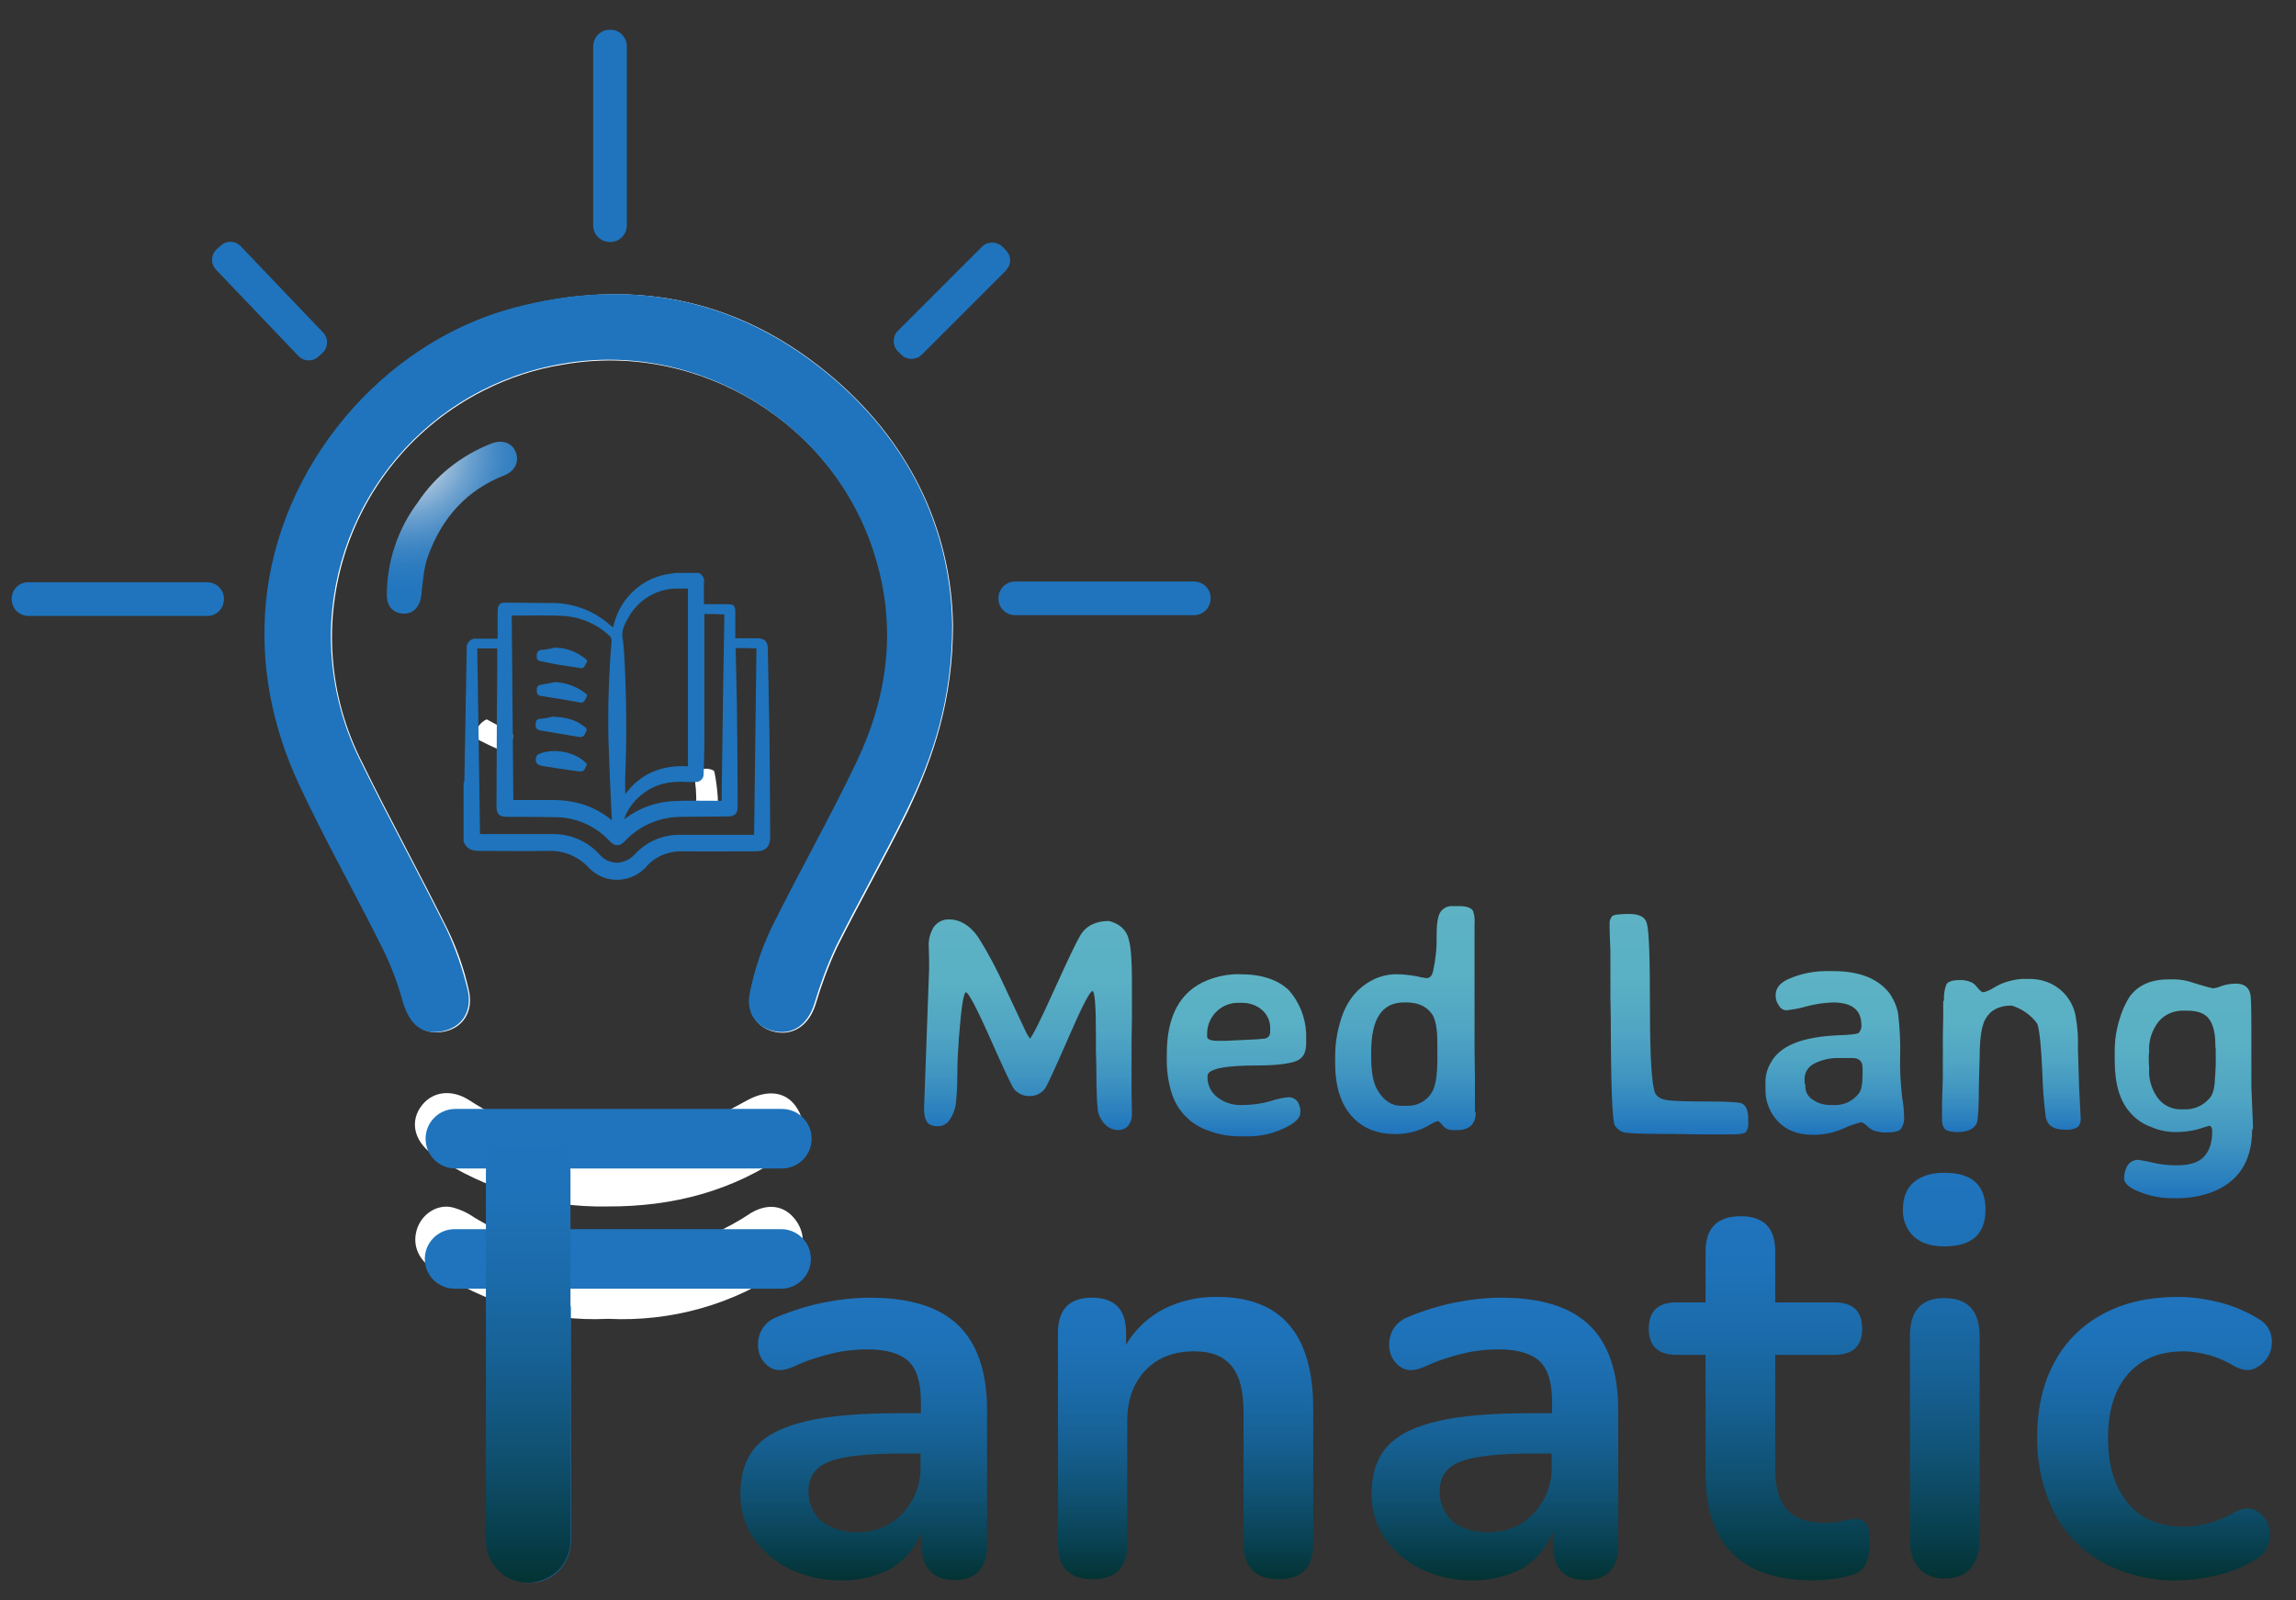 <?xml version="1.0" encoding="utf-8"?>
<!-- Generator: Adobe Illustrator 23.0.1, SVG Export Plug-In . SVG Version: 6.00 Build 0)  -->
<svg version="1.1" id="Layer_1" xmlns="http://www.w3.org/2000/svg" xmlns:xlink="http://www.w3.org/1999/xlink" x="0px" y="0px"
	 viewBox="0 0 586.4 408.7" style="enable-background:new 0 0 586.4 408.7;" xml:space="preserve">
<rect x="0" y="0" width="586.4" height="408.7" fill="#333333" stroke="none"/>
<style type="text/css">
	.st0{fill:#FFFFFF;}
	.st1{fill:#1F74BD;}
	.st2{fill:url(#SVGID_1_);}
	.st3{fill:url(#SVGID_2_);}
	.st4{fill:url(#SVGID_3_);}
	.st5{fill:url(#SVGID_4_);}
	.st6{fill:url(#SVGID_5_);}
	.st7{fill:url(#SVGID_6_);}
	.st8{fill:url(#SVGID_7_);}
	.st9{fill:url(#SVGID_8_);}
	.st10{fill:url(#SVGID_9_);}
	.st11{fill:url(#SVGID_10_);}
	.st12{fill:url(#SVGID_11_);}
	.st13{fill:url(#SVGID_12_);}
	.st14{fill:url(#SVGID_13_);}
	.st15{fill:url(#SVGID_14_);}
	.st16{fill:url(#SVGID_15_);}
</style>
<title>logo-medlang.7</title>
<path class="st0" d="M243.4,159.6c-0.4-24.4-11.2-47.5-32.6-64.8c-23.4-19-50.3-23.9-79.3-16.1c-33.8,9-60.1,40.6-63.3,75.4
	c-1.4,15.9,1.5,31.8,8.4,46.2c6.6,14.3,14.4,28,21.4,42c2.1,4.4,3.9,9,5.2,13.7c1.6,5.6,4.9,8.3,9.9,7.5s8-5.1,6.6-10.8
	c-1.2-5.3-3-10.5-5.4-15.4c-7.1-14.3-14.8-28.3-21.8-42.6c-17.7-34.7-3.9-77.2,30.9-94.9c6.5-3.3,13.4-5.6,20.5-6.7
	c34.7-6.1,69.4,15.2,79.8,48.9c5.6,18.2,3.3,35.9-4.6,52.7c-6.9,14.5-14.9,28.5-22,42.9c-2.4,5.2-4.2,10.6-5.3,16.2
	c-1.1,5.2,1.9,9,6.5,9.8s8.4-2,10-7.1c1.5-5,3.3-9.9,5.5-14.6c5.8-11.6,12.2-22.8,17.9-34.4C238.5,193.3,243.4,178.6,243.4,159.6z
	 M155.3,336.8c16.2,0.8,32.2-3.7,45.5-13c4.3-2.9,5.4-7.4,2.9-11.5c-2.7-4.3-7.1-5.3-11.8-2.6c-3.1,2.1-6.4,3.9-9.8,5.4
	c-21,8.3-41.4,7.6-61-4.2c-1.7-1.2-3.7-2.1-5.7-2.6c-3.8-0.8-7.5,1.7-8.8,5.3c-1.4,3.9,0,7.8,3.7,10.3
	C124,332.8,138.9,337.6,155.3,336.8L155.3,336.8z M155,308.1c17,0.1,32.2-4,45.7-13.4c4.6-3.2,5.6-7.8,2.6-12.1
	c-2.7-3.9-7.3-4.3-12.1-1.8c-5.8,3.1-11.7,6.6-18,8.2c-18.7,4.8-36.7,2.8-53.3-8c-4.8-3.1-9.9-2.2-12.6,1.9s-1.2,9,3.6,12.2
	C123.9,303.8,139.3,308.4,155,308.1L155,308.1z"/>
<path class="st1" d="M243.2,159.6c0,19.1-4.9,33.7-11.8,47.7c-5.7,11.6-12.1,22.8-17.9,34.4c-2.2,4.7-4,9.6-5.5,14.6
	c-1.6,5.1-5.2,8-10,7.1c-4.6-0.8-7.6-4.6-6.5-9.8c1.1-5.6,2.9-11,5.3-16.2c7.1-14.4,15.1-28.4,22-42.9c8-16.8,10.3-34.5,4.6-52.7
	c-10.4-33.7-45.1-55-79.8-48.9c-33.9,5.7-58.8,34.9-59.1,69.3c0,11.3,2.6,22.4,7.7,32.4c7,14.3,14.7,28.3,21.8,42.6
	c2.3,4.9,4.1,10.1,5.4,15.4c1.4,5.7-1.5,9.9-6.6,10.8s-8.2-1.8-9.9-7.5c-1.3-4.7-3-9.3-5.2-13.7c-7-14.1-14.8-27.8-21.4-42
	c-6.7-14.5-9.9-30-8.4-46.2c3.2-34.8,29.5-66.4,63.3-75.4c29.1-7.7,55.9-2.8,79.3,16.1C232.1,112.1,242.8,135.1,243.2,159.6z"/>
<radialGradient id="SVGID_1_" cx="103.51" cy="1109.74" r="43.1" gradientTransform="matrix(1 0 0 1 0 -994.34)" gradientUnits="userSpaceOnUse">
	<stop  offset="0.11" style="stop-color:#EBEBEB"/>
	<stop  offset="0.19" style="stop-color:#BBCFE0"/>
	<stop  offset="0.28" style="stop-color:#92B7D7"/>
	<stop  offset="0.38" style="stop-color:#6EA2CF"/>
	<stop  offset="0.48" style="stop-color:#5291C8"/>
	<stop  offset="0.58" style="stop-color:#3B84C3"/>
	<stop  offset="0.69" style="stop-color:#2B7BC0"/>
	<stop  offset="0.82" style="stop-color:#2276BE"/>
</radialGradient>
<path class="st2" d="M106.7,128.3c4.5-6.8,11.1-12,18.7-15c2.8-1.1,5.3-0.3,6.3,2.1s-0.1,4.9-2.9,6c-9.7,3.8-15.9,10.9-19.4,20.4
	c-1.2,3.2-1.4,6.7-1.8,10.2c-0.3,2.8-1.9,4.7-4.4,4.7c-2.7,0-4.4-1.8-4.4-4.7C98.8,143.4,101.6,135.1,106.7,128.3z"/>
<path class="st1" d="M199.7,298.4h-83.4c-4.2,0-7.6-3.4-7.6-7.6l0,0l0,0c0-4.2,3.4-7.6,7.6-7.6c0,0,0,0,0,0h83.4
	c4.2,0,7.6,3.4,7.6,7.6l0,0l0,0C207.3,295,203.9,298.4,199.7,298.4L199.7,298.4z"/>
<g>
	
		<linearGradient id="SVGID_2_" gradientUnits="userSpaceOnUse" x1="262.565" y1="1933.286" x2="262.565" y2="1987.131" gradientTransform="matrix(1 0 0 -1 0 2221.89)">
		<stop  offset="0" style="stop-color:#1F74BD"/>
		<stop  offset="7.000000e-02" style="stop-color:#297EBE"/>
		<stop  offset="0.26" style="stop-color:#4095C1"/>
		<stop  offset="0.47" style="stop-color:#50A6C3"/>
		<stop  offset="0.71" style="stop-color:#5AB0C4"/>
		<stop  offset="1" style="stop-color:#5DB3C4"/>
	</linearGradient>
	<path class="st3" d="M242.4,234.8c2.8,0,5.3,1.5,7.4,4.5c2.6,4.1,4.9,8.5,6.9,12.9l5.5,11.7l0.8,1.3c0.4,0,2.5-4.1,6.2-12.3
		s6-12.9,6.7-14c1.5-2.5,4-3.7,7.3-3.7c0.9,0.2,1.8,0.6,2.6,1.1c1.3,0.9,2.2,2.2,2.5,3.7c0.5,1.7,0.8,5.2,0.8,10.4v9.8L289,266v13.2
		l0.1,5.4c0,1-0.3,2-0.9,2.8c-0.6,0.8-1.6,1.2-2.6,1.2c-1.1,0-2.2-0.4-3.1-1.2c-0.9-0.8-1.5-1.8-1.9-2.9c-0.4-1.2-0.6-5.3-0.6-12.4
		l-0.1-3.9v-3.9c0-7.5-0.3-11.2-0.9-11.2s-2.6,3.8-5.9,11.4s-5.3,11.9-5.9,13c-0.8,1.5-2.4,2.4-4.1,2.4c-1.6,0.1-3.2-0.6-4.2-1.9
		c-0.5-0.7-2.5-4.9-6-12.8s-5.6-11.8-6.2-11.8s-1.2,3.9-1.8,11.7c-0.2,2.9-0.4,6.1-0.4,9.5s-0.2,5.9-0.4,7.4
		c-0.2,1.4-0.7,2.7-1.5,3.9c-0.6,1-1.7,1.7-2.9,1.7c-0.8,0.1-1.7-0.1-2.4-0.5c-0.8-0.6-1.3-1.9-1.3-3.9l1.3-35.9v-1.9l-0.1-3.7
		c-0.1-1.6,0.3-3.1,1-4.5C239,235.7,240.7,234.7,242.4,234.8z"/>
	
		<linearGradient id="SVGID_3_" gradientUnits="userSpaceOnUse" x1="315.8" y1="1931.729" x2="315.8" y2="1973.135" gradientTransform="matrix(1 0 0 -1 0 2221.89)">
		<stop  offset="0" style="stop-color:#1F74BD"/>
		<stop  offset="7.000000e-02" style="stop-color:#297EBE"/>
		<stop  offset="0.26" style="stop-color:#4095C1"/>
		<stop  offset="0.47" style="stop-color:#50A6C3"/>
		<stop  offset="0.71" style="stop-color:#5AB0C4"/>
		<stop  offset="1" style="stop-color:#5DB3C4"/>
	</linearGradient>
	<path class="st4" d="M321.1,272.1c-8.5,0-12.7,0.9-12.7,2.7c-0.1,2.1,0.8,4.1,2.5,5.4c1.8,1.4,4,2.1,6.3,2c2.5,0,4.9-0.3,7.3-1
		c1.5-0.5,3.1-0.9,4.7-1c0.8,0,1.6,0.4,2.1,1c0.6,0.9,0.9,1.9,0.8,3c0,1.3-1.4,2.7-4.3,4c-2.8,1.3-5.8,2-8.9,2H316
		c-2.5-0.1-4.9-0.5-7.2-1.4c-4.6-1.5-8.2-5.1-9.6-9.8c-0.8-2.6-1.2-5.3-1.2-8v-1.9c0-9.6,3.4-15.9,10.2-18.7
		c2.7-1.1,5.7-1.7,8.6-1.6c5.4,0,9.6,1.4,12.4,4.1c2.7,3.1,4.2,6.9,4.4,11v2.6c0,2.3-0.8,3.7-2.4,4.4S326.2,272.1,321.1,272.1z
		 M324.4,263.5v-0.7c0.1-1.9-0.7-3.7-2.1-4.9c-1.4-1.2-3.2-1.8-5-1.8h-1c-4.3-0.1-7.9,3.4-8,7.7c0,0.1,0,0.2,0,0.3v0.6
		c0,0.7,0.9,1.1,2.6,1.1h2.2l8.3-0.4l0.9-0.1C323.7,265.3,324.4,264.7,324.4,263.5z"/>
	
		<linearGradient id="SVGID_4_" gradientUnits="userSpaceOnUse" x1="358.98" y1="1932.29" x2="358.98" y2="1990.497" gradientTransform="matrix(1 0 0 -1 0 2221.89)">
		<stop  offset="0" style="stop-color:#1F74BD"/>
		<stop  offset="7.000000e-02" style="stop-color:#297EBE"/>
		<stop  offset="0.26" style="stop-color:#4095C1"/>
		<stop  offset="0.47" style="stop-color:#50A6C3"/>
		<stop  offset="0.71" style="stop-color:#5AB0C4"/>
		<stop  offset="1" style="stop-color:#5DB3C4"/>
	</linearGradient>
	<path class="st5" d="M376.9,284L376.9,284c0,3.1-1.6,4.6-4.8,4.6c-1,0.1-1.9,0-2.8-0.4c-0.4-0.3-0.9-0.8-1.2-1.2
		c-0.4-0.5-0.7-0.7-1-0.7c-0.6,0.2-1.2,0.5-1.7,0.8c-2.5,1.6-5.4,2.4-8.3,2.5h-0.9c-4.7,0-8.4-1.6-11.1-4.7s-4.1-7.6-4.1-13.3v-1.9
		c0-3.1,0.5-6.2,1.4-9.1c1.5-5,4.3-8.4,8.3-10.4c1.8-0.9,3.9-1.4,5.9-1.4c1.7,0,3.4,0.2,5.1,0.5c0.9,0.2,1.7,0.4,2.6,0.5
		c0.9,0,1.4-0.6,1.7-1.7c0.6-2.9,1-5.8,0.9-8.7c0-3.4,0.3-5.5,1-6.5c0.7-1,1.9-1.6,3.1-1.5h1.7c1.8,0,3,0.4,3.5,1.2
		c0.4,1.1,0.5,2.2,0.4,3.3V268l0.1,7.2v8.8H376.9z M350.2,268.7v1.3c0,4,0.6,6.9,1.8,8.7c1.6,2.5,3.5,3.7,5.9,3.7h1.5
		c2.6,0.1,5.1-1.3,6.4-3.6c0.8-1.4,1.3-4.1,1.3-8.1v-4.3c0-3.8-0.5-6.4-1.5-7.6c-1.4-1.9-3.6-2.8-6.4-2.8h-0.4
		C353,255.9,350.2,260.1,350.2,268.7L350.2,268.7z"/>
	
		<linearGradient id="SVGID_5_" gradientUnits="userSpaceOnUse" x1="428.834" y1="-530.06" x2="428.834" y2="-586.25" gradientTransform="matrix(1 0 0 1 0 819.66)">
		<stop  offset="0" style="stop-color:#1F74BD"/>
		<stop  offset="7.000000e-02" style="stop-color:#297EBE"/>
		<stop  offset="0.26" style="stop-color:#4095C1"/>
		<stop  offset="0.47" style="stop-color:#50A6C3"/>
		<stop  offset="0.71" style="stop-color:#5AB0C4"/>
		<stop  offset="1" style="stop-color:#5DB3C4"/>
	</linearGradient>
	<path class="st6" d="M411.1,236c-0.1-0.7,0.2-1.4,0.6-2c0.4-0.4,1.8-0.6,4.4-0.6s4.1,0.8,4.5,2.4c0.6,2,0.8,9.4,0.8,22
		s0.5,19.8,1.4,21.5c0.5,0.9,1.6,1.5,3.3,1.7s5.1,0.3,10.2,0.3s8,0.2,8.6,0.5c1.1,0.6,1.6,1.9,1.6,4v0.9c0.1,0.8-0.1,1.7-0.6,2.4
		c-0.4,0.4-1.5,0.6-3.2,0.6h-9l-4.6-0.1c-7.7,0-12.2-0.1-13.6-0.3c-1.3-0.1-2.4-0.8-3.1-1.9c-0.6-1.1-1-10.1-1-27.1l-0.1-5.3v-12
		l-0.1-2.6C411.1,238.3,411.1,237,411.1,236z"/>
	
		<linearGradient id="SVGID_6_" gradientUnits="userSpaceOnUse" x1="468.618" y1="1932.13" x2="468.618" y2="1973.939" gradientTransform="matrix(1 0 0 -1 0 2221.89)">
		<stop  offset="0" style="stop-color:#1F74BD"/>
		<stop  offset="7.000000e-02" style="stop-color:#297EBE"/>
		<stop  offset="0.26" style="stop-color:#4095C1"/>
		<stop  offset="0.47" style="stop-color:#50A6C3"/>
		<stop  offset="0.71" style="stop-color:#5AB0C4"/>
		<stop  offset="1" style="stop-color:#5DB3C4"/>
	</linearGradient>
	<path class="st7" d="M475.4,261.8c0-3.9-2.4-5.8-7.3-5.8c-2.3,0.1-4.5,0.4-6.7,1c-1.7,0.5-3.4,0.8-5.1,1c-0.8,0-1.5-0.4-1.9-1.1
		c-0.6-0.8-0.9-1.7-0.9-2.7c0-1.8,1-3.1,3.1-4.1c3.3-1.5,7-2.2,10.6-2.1h1c6.7,0,11.5,1.9,14.4,5.7c1.1,1.6,1.9,3.4,2.2,5.3
		c0.4,3.5,0.6,7.1,0.5,10.6c-0.1,3.5,0.1,7.1,0.5,10.6c0.3,1.7,0.5,3.4,0.5,5.1c0.1,1.1-0.2,2.1-0.8,3c-0.5,0.6-1.7,0.9-3.4,0.9
		c-1.2,0.1-2.4-0.1-3.6-0.5c-0.7-0.3-1.3-0.8-1.8-1.3c-0.6-0.5-1-0.8-1.4-0.8c-1.5,0.4-3.1,0.9-4.5,1.6c-2.2,1-4.5,1.5-6.9,1.6H463
		c-3.8,0-6.7-1.1-8.9-3.4c-2.1-2.2-3.3-5.2-3.2-8.3v-1.9c0-1.7,0.5-3.3,1.3-4.7c2.3-4.4,8-6.7,17.1-7.1c3.2-0.1,4.9-0.3,5.4-0.6
		C475.2,263.2,475.5,262.5,475.4,261.8z M461.1,277.6c0,1.4,0.8,2.6,2,3.3c1.3,0.9,2.8,1.3,4.3,1.3h1.1c2.4,0.1,4.7-1,6.2-2.9
		c0.7-0.8,1-2.5,1-5.1v-1.5c0-1.7-0.9-2.5-2.6-2.5h-3.2c-2.3-0.1-4.6,0.4-6.7,1.5c-1.3,0.7-2.2,2-2.3,3.5v1.5
		C461.1,276.9,461.1,277.2,461.1,277.6z"/>
	
		<linearGradient id="SVGID_7_" gradientUnits="userSpaceOnUse" x1="513.732" y1="1932.83" x2="513.732" y2="1971.93" gradientTransform="matrix(1 0 0 -1 0 2221.89)">
		<stop  offset="0" style="stop-color:#1F74BD"/>
		<stop  offset="7.000000e-02" style="stop-color:#297EBE"/>
		<stop  offset="0.26" style="stop-color:#4095C1"/>
		<stop  offset="0.47" style="stop-color:#50A6C3"/>
		<stop  offset="0.71" style="stop-color:#5AB0C4"/>
		<stop  offset="1" style="stop-color:#5DB3C4"/>
	</linearGradient>
	<path class="st8" d="M496.5,255.6c-0.1-1.4,0.1-2.9,0.6-4.2c0.4-0.7,1.5-1.1,3.2-1.1c1.3-0.1,2.7,0.2,3.8,0.9
		c0.4,0.4,0.8,0.8,1.1,1.2c0.6,0.7,1,1,1.4,1c0.8-0.2,1.5-0.5,2.2-0.9c2.3-1.5,4.9-2.3,7.6-2.5h2c1.9,0,3.7,0.4,5.4,1.2
		c3.3,1.6,5.6,4.6,6.3,8.2c0.5,2.7,0.7,5.5,0.6,8.3l0.3,9.9l0.4,7.8c0.1,0.9-0.1,1.7-0.7,2.4c-1,0.6-2.2,0.8-3.4,0.7
		c-2.7,0-4.3-1-4.8-3.1c-0.5-3.9-0.8-7.9-0.9-11.8c-0.3-6.5-0.7-10.6-1.3-12.2c-1.6-2.2-3.9-3.8-6.5-4.6c-3.2,0-5.4,1.1-6.7,3.4
		c-1,1.7-1.5,5-1.5,10l-0.1,3.2l-0.1,4.3c0,5.1-0.2,8.1-0.5,9c-0.6,1.6-2.3,2.4-5,2.4c-1.7,0-2.7-0.3-3.2-0.8
		c-0.6-0.8-0.8-1.7-0.7-2.7v-4.1l0.2-6.3v-10.4l0.1-5.1v-4.1L496.5,255.6z"/>
	
		<linearGradient id="SVGID_8_" gradientUnits="userSpaceOnUse" x1="557.75" y1="1915.889" x2="557.75" y2="1971.79" gradientTransform="matrix(1 0 0 -1 0 2221.89)">
		<stop  offset="0" style="stop-color:#1F74BD"/>
		<stop  offset="7.000000e-02" style="stop-color:#297EBE"/>
		<stop  offset="0.26" style="stop-color:#4095C1"/>
		<stop  offset="0.47" style="stop-color:#50A6C3"/>
		<stop  offset="0.71" style="stop-color:#5AB0C4"/>
		<stop  offset="1" style="stop-color:#5DB3C4"/>
	</linearGradient>
	<path class="st9" d="M575.2,288.4c0,8.4-3.7,13.8-11,16.3c-2.7,0.9-5.4,1.3-8.2,1.3h-1.1c-2.9,0-5.7-0.5-8.4-1.6
		c-2.7-1-4-2.2-4-3.5c0-1.2,0.3-2.3,0.9-3.3c0.6-0.9,1.6-1.4,2.7-1.4c1.2,0.2,2.5,0.4,3.7,0.7c2,0.5,4,0.7,6.1,0.7
		c3.3,0,5.6-0.7,7-2.2s2.1-3.6,2.1-6.5c0-0.9-0.3-1.4-0.8-1.4l-2.9,0.9c-1.8,0.5-3.7,0.7-5.6,0.7c-2.2,0-4.3-0.4-6.3-1.3
		c-2-0.7-3.8-1.9-5.2-3.5c-2.8-3-4.1-7.5-4.1-13.5v-2.5c0-2.7,0.4-5.3,1.2-7.9c0.6-2.1,1.5-4.2,2.7-6c2.2-2.9,5.5-4.3,10-4.3h1.1
		c1.7,0,3.5,0.3,5.1,0.9l2,0.6c1,0.3,2,0.6,3,0.8c0.8-0.1,1.5-0.3,2.2-0.6c1.2-0.4,2.4-0.6,3.7-0.6c2.1,0,3.4,1,3.7,3
		c0.1,0.6,0.2,3.4,0.2,8.3v15.1l0.4,9.5v1.3L575.2,288.4z M548.9,272.8c-0.2,2.7,0.6,5.4,2.2,7.6c1.4,1.9,3.7,3,6.1,2.9h0.7
		c2.4,0.1,4.7-0.9,6.3-2.7c1-1,1.5-2.9,1.5-5.6c0.1-0.4,0.1-0.7,0.1-1.1l0.1-1.9v-4.1c-0.1-0.4-0.1-0.7-0.1-1.1
		c0-3.1-0.6-5.3-1.7-6.7s-3-2-5.5-2h-0.8c-2.5-0.1-4.9,0.9-6.5,2.8c-1.7,2.2-2.6,4.9-2.4,7.7l-0.1,0.8v1.6
		C548.8,271.6,548.9,272.3,548.9,272.8L548.9,272.8z"/>
</g>
<path class="st1" d="M199.5,329.1h-83.4c-4.2,0-7.6-3.4-7.6-7.6l0,0l0,0c0-4.2,3.4-7.6,7.6-7.6c0,0,0,0,0,0h83.4
	c4.2,0,7.6,3.4,7.6,7.6l0,0l0,0C207.1,325.7,203.7,329.1,199.5,329.1L199.5,329.1z"/>
<path class="st1" d="M124.6,393.2v-59.5c0-0.8,0.7-1.5,1.6-1.5c0,0,0.1,0,0.1,0c11.6,1.4,12.4,0.1,17.9,0.2c0.9,0,1.6,0.7,1.6,1.6
	c0,0,0,0,0,0v59.6c0,5.8-4.7,10.6-10.6,10.6c-0.2,0-0.5,0-0.7,0C128.9,403.6,124.6,398.8,124.6,393.2z"/>
<linearGradient id="SVGID_9_" gradientUnits="userSpaceOnUse" x1="134.93" y1="1817.73" x2="134.93" y2="1933.53" gradientTransform="matrix(1 0 0 -1 0 2221.89)">
	<stop  offset="0" style="stop-color:#033333"/>
	<stop  offset="9.000000e-02" style="stop-color:#073D49"/>
	<stop  offset="0.29" style="stop-color:#105172"/>
	<stop  offset="0.49" style="stop-color:#166093"/>
	<stop  offset="0.67" style="stop-color:#1B6BAA"/>
	<stop  offset="0.85" style="stop-color:#1E72B8"/>
	<stop  offset="1" style="stop-color:#1F74BD"/>
</linearGradient>
<path class="st10" d="M134.9,404.2L134.9,404.2c-6,0-10.8-4.8-10.8-10.8v-94.2c0-6,4.8-10.8,10.8-10.8l0,0c6,0,10.8,4.8,10.8,10.8
	v94.2C145.8,399.3,141,404.1,134.9,404.2C135,404.2,135,404.2,134.9,404.2z"/>
<path class="st0" d="M130.9,187.3c0.3,1.8-0.5,3.6-1.9,4.7c-0.2,0.2-7.6-3.3-7.6-3.6c-0.1-2,1.1-3.9,2.9-4.7
	C124.4,183.8,130.9,187.2,130.9,187.3z"/>
<path class="st0" d="M183.3,205.5c-0.1,0.4-3.5,1.5-5.5,0.1c0.1-2.7-0.1-5.4-0.6-8.1c0-0.1,0.2-0.2,0.4-0.3c1.4-1,3.2-1.2,4.7-0.4
	C182.6,196.8,183.6,204,183.3,205.5z"/>
<path class="st1" d="M172.7,146.3h5.7c1,0.4,1.6,1.4,1.4,2.5c-0.1,1.8,0,3.7,0,5.5h6.3c1.2,0,1.6,0.4,1.7,1.6v7.1h5.6
	c1.8,0,2.7,0.8,2.7,2.6c0.1,6.9,0.3,13.9,0.4,20.8c0.1,9.2,0.2,18.3,0.2,27.5c0,2.2-1.2,3.5-3.4,3.5c-6.3,0-12.6,0.1-19,0
	c-3.5-0.1-7,1.3-9.3,4c-1.2,1.3-2.7,2.3-4.4,2.8c-3.7,1.2-7.8,0.1-10.4-2.8c-2.6-2.7-6.2-4.2-9.9-4.1c-6,0.1-12,0-18,0
	c-1.9,0-3.2-0.6-3.9-2.4V200c0.1-0.2,0.2-0.5,0.2-0.7l0.6-33.6c-0.2-1.2,0.7-2.4,1.9-2.6c0.2,0,0.5,0,0.7,0h5.3v-6.9
	c0-1.8,0.5-2.4,2.3-2.3c3.7,0,7.5,0.1,11.2,0.1c5.3-0.1,10.5,1.7,14.6,5.1c0.4,0.4,0.9,0.8,1.4,1.1c1.4-6.8,6.6-12.1,13.4-13.5
	C171,146.6,171.8,146.4,172.7,146.3z M156.3,209.5c0-0.6-0.1-0.9-0.1-1.3c-0.3-6.4-0.6-12.8-0.8-19.2c-0.2-8.4,0.1-16.9,0.8-25.3
	c0-0.4-0.1-0.8-0.3-1.1c-3.2-3.1-7.4-5-11.9-5.3c-3.7-0.2-7.4-0.1-11-0.1h-2.3c0.1,15.8,0.3,31.4,0.4,47.1h9.8
	c1.6,0,3.3,0.1,4.9,0.4C149.7,205.3,153.3,207,156.3,209.5L156.3,209.5z M175.7,195.7v-45.4h-2.8c-5.2,0-9.9,2.9-12.4,7.4
	c-0.9,1.6-1.8,3.2-1.5,5.2c0.3,1.9,0.4,3.7,0.5,5.6c0.5,9.9,0.6,19.7,0.2,29.6c-0.1,1.6,0,3.1,0,4.7
	C163.6,197.5,169.1,195.3,175.7,195.7L175.7,195.7z M187.9,165.5c0,0.3,0,0.6,0,0.9c0.1,4.3,0.2,8.7,0.3,13
	c0.1,8.8,0.2,17.7,0.2,26.5c0,1.9-0.7,2.6-2.6,2.6c-3.8,0-7.6,0.1-11.3,0.1c-5.7-0.1-11.1,2.1-15,6.3c-1.3,1.3-2.4,1.3-3.8-0.1
	c-3.5-3.8-8.4-6-13.5-6.1c-4.2-0.1-8.5-0.1-12.7-0.1c-2,0-2.7-0.7-2.7-2.7c0-7.8,0.1-15.5,0.1-23.3c0-4,0.1-7.9,0.1-11.9v-5.1h-5.1
	c0.2,15.9,0.5,31.6,0.7,47.4h18.3c4.7-0.1,9.2,1.8,12.3,5.3c1.2,1.4,3,2.1,4.8,2c1.6-0.2,3-0.9,4.1-2.1c3-3.3,7.3-5.1,11.7-5h18.8
	c0.2-15.9,0.4-31.7,0.6-47.6C191.5,165.5,189.8,165.5,187.9,165.5L187.9,165.5z M179.9,156.8V189c0,2.9-0.1,5.9-0.2,8.8
	c0,1-0.9,1.9-1.9,1.9h-2.4c-4.3-0.3-8.2,0.5-11.6,3.3c-2,1.6-3.6,3.8-4.4,6.2c0.2-0.1,0.4-0.3,0.6-0.4c3.4-2.5,7.4-3.9,11.6-4.2
	c3.8-0.2,7.7-0.1,11.5-0.1h1.2c0.2-15.9,0.4-31.7,0.7-47.6C183.3,156.8,181.7,156.8,179.9,156.8z"/>
<path class="st1" d="M141.2,183c3.2,0.2,5.7,0.7,7.8,2.4c0.4,0.3,1.1,0.6,0.7,1.4s-0.6,1.6-1.8,1.4c-3.4-0.6-6.7-1.1-10.1-1.7
	c-0.6-0.1-1.1-0.7-1-1.3c0,0,0,0,0,0c0-0.7,0-1.4,0.9-1.6C138.9,183.5,140.1,183.3,141.2,183z"/>
<path class="st1" d="M149.9,195.1c-0.7,1.9-0.8,2.1-2.8,1.8c-2.9-0.4-5.7-0.8-8.6-1.3c-1.5-0.3-1.8-0.8-1.6-2.2
	c0.1-0.3,0.3-0.6,0.6-0.8C141.4,190.9,147.1,192,149.9,195.1z"/>
<path class="st1" d="M141.7,165.4c2.7,0,5.3,0.9,7.5,2.6c0.4,0.3,1,0.6,0.6,1.2s-0.5,1.6-1.6,1.4c-1.8-0.3-3.5-0.5-5.3-0.8
	s-3.4-0.7-5-1c-1-0.2-0.8-1-0.8-1.6s0.3-1,0.9-1.2C139.3,165.9,140.5,165.7,141.7,165.4z"/>
<path class="st1" d="M141.7,174.2c2.7,0.1,5.3,1,7.5,2.6c0.4,0.3,1,0.6,0.6,1.2s-0.5,1.6-1.6,1.4c-3.4-0.6-6.8-1.2-10.2-1.7
	c-0.9-0.2-0.9-0.8-0.9-1.5c-0.1-0.6,0.3-1.2,0.9-1.3C139.1,174.7,140.4,174.5,141.7,174.2z"/>
<g>
	
		<linearGradient id="SVGID_10_" gradientUnits="userSpaceOnUse" x1="220.629" y1="1818.327" x2="220.629" y2="1890.53" gradientTransform="matrix(1 0 0 -1 0 2221.89)">
		<stop  offset="0" style="stop-color:#033333"/>
		<stop  offset="9.000000e-02" style="stop-color:#073D49"/>
		<stop  offset="0.29" style="stop-color:#105172"/>
		<stop  offset="0.49" style="stop-color:#166093"/>
		<stop  offset="0.67" style="stop-color:#1B6BAA"/>
		<stop  offset="0.85" style="stop-color:#1E72B8"/>
		<stop  offset="1" style="stop-color:#1F74BD"/>
	</linearGradient>
	<path class="st11" d="M215.2,403.6c-4.7,0.1-9.3-0.9-13.5-2.9c-3.7-1.8-6.9-4.5-9.3-7.9c-2.2-3.3-3.3-7.2-3.3-11.2
		c0-5.1,1.3-9.2,4-12.2s7-5.1,13-6.5s14-2,24.1-2h5v-3c0-4.7-1-8.2-3.1-10.2s-5.6-3.1-10.5-3.1c-3,0-6,0.3-8.9,1
		c-3.4,0.8-6.8,1.9-10,3.4c-2.3,1-4.2,1.2-5.7,0.4c-1.5-0.8-2.6-2.2-3.1-3.8c-0.5-1.7-0.4-3.6,0.3-5.3c0.8-1.9,2.4-3.3,4.3-4
		c4.1-1.7,8.3-3,12.6-3.8c3.6-0.7,7.3-1.1,11-1.1c10.2,0,17.7,2.3,22.6,7s7.4,12,7.4,21.8v34.2c0,6.1-2.8,9.1-8.3,9.1
		s-8.4-3-8.4-9.1v-3.1c-1.5,3.8-4.2,7-7.7,9.2C223.9,402.6,219.6,403.6,215.2,403.6z M218.9,391.3c4.4,0.1,8.6-1.6,11.6-4.8
		c3.1-3.3,4.8-7.7,4.6-12.2v-3.1h-4.8c-8.9,0-15.1,0.7-18.6,2.1s-5.2,3.9-5.2,7.5c-0.1,2.9,1.1,5.7,3.3,7.7
		C212.4,390.4,215.7,391.4,218.9,391.3z"/>
	
		<linearGradient id="SVGID_11_" gradientUnits="userSpaceOnUse" x1="302.8" y1="1818.63" x2="302.8" y2="1890.735" gradientTransform="matrix(1 0 0 -1 0 2221.89)">
		<stop  offset="0" style="stop-color:#033333"/>
		<stop  offset="9.000000e-02" style="stop-color:#073D49"/>
		<stop  offset="0.29" style="stop-color:#105172"/>
		<stop  offset="0.49" style="stop-color:#166093"/>
		<stop  offset="0.67" style="stop-color:#1B6BAA"/>
		<stop  offset="0.85" style="stop-color:#1E72B8"/>
		<stop  offset="1" style="stop-color:#1F74BD"/>
	</linearGradient>
	<path class="st12" d="M279,403.3c-5.9,0-8.8-3-8.8-9.1v-53.8c0-6,2.9-9,8.7-9s8.7,3,8.7,9v3c2.3-3.9,5.6-7,9.6-9.1
		c4.2-2.1,8.9-3.2,13.6-3.1c16.4,0,24.6,9.5,24.6,28.6v34.4c0,6.1-2.9,9.1-8.8,9.1s-9-3-9-9.1v-33.6c0-5.4-1-9.3-3.1-11.8
		s-5.2-3.7-9.5-3.7c-5.2,0-9.4,1.6-12.5,4.9s-4.6,7.6-4.6,13v31.2C288,400.2,285,403.3,279,403.3z"/>
	
		<linearGradient id="SVGID_12_" gradientUnits="userSpaceOnUse" x1="381.829" y1="1818.327" x2="381.829" y2="1890.53" gradientTransform="matrix(1 0 0 -1 0 2221.89)">
		<stop  offset="0" style="stop-color:#033333"/>
		<stop  offset="9.000000e-02" style="stop-color:#073D49"/>
		<stop  offset="0.29" style="stop-color:#105172"/>
		<stop  offset="0.49" style="stop-color:#166093"/>
		<stop  offset="0.67" style="stop-color:#1B6BAA"/>
		<stop  offset="0.85" style="stop-color:#1E72B8"/>
		<stop  offset="1" style="stop-color:#1F74BD"/>
	</linearGradient>
	<path class="st13" d="M376.4,403.6c-4.7,0.1-9.3-0.9-13.5-2.9c-3.7-1.8-6.9-4.5-9.3-7.9c-2.2-3.3-3.3-7.2-3.3-11.2
		c0-5.1,1.3-9.2,4-12.2s7-5.1,13-6.5s14-2,24.1-2h5v-3c0-4.7-1-8.2-3.1-10.2s-5.6-3.1-10.5-3.1c-3,0-6,0.3-8.9,1
		c-3.4,0.8-6.8,1.9-10,3.4c-2.3,1-4.2,1.2-5.7,0.4c-1.5-0.8-2.6-2.2-3.1-3.8c-0.5-1.7-0.4-3.6,0.3-5.3c0.8-1.9,2.4-3.3,4.3-4
		c4.1-1.7,8.3-3,12.6-3.8c3.6-0.7,7.3-1.1,11-1.1c10.2,0,17.7,2.3,22.6,7s7.4,12,7.4,21.8v34.2c0,6.1-2.8,9.1-8.3,9.1
		s-8.4-3-8.4-9.1v-3.1c-1.5,3.8-4.2,7-7.7,9.2C385.1,402.5,380.8,403.6,376.4,403.6z M380.1,391.3c4.4,0.1,8.6-1.6,11.6-4.8
		c3.1-3.3,4.8-7.7,4.6-12.2v-3.1h-4.8c-8.9,0-15.1,0.7-18.6,2.1s-5.2,3.9-5.2,7.5c-0.1,2.9,1.1,5.7,3.3,7.7
		C373.1,390.3,376.2,391.3,380.1,391.3z"/>
	
		<linearGradient id="SVGID_13_" gradientUnits="userSpaceOnUse" x1="449.381" y1="1818.33" x2="449.381" y2="1911.29" gradientTransform="matrix(1 0 0 -1 0 2221.89)">
		<stop  offset="0" style="stop-color:#033333"/>
		<stop  offset="9.000000e-02" style="stop-color:#073D49"/>
		<stop  offset="0.29" style="stop-color:#105172"/>
		<stop  offset="0.49" style="stop-color:#166093"/>
		<stop  offset="0.67" style="stop-color:#1B6BAA"/>
		<stop  offset="0.85" style="stop-color:#1E72B8"/>
		<stop  offset="1" style="stop-color:#1F74BD"/>
	</linearGradient>
	<path class="st14" d="M463.2,403.6c-18.4,0-27.6-9.1-27.6-27.3V346h-7.4c-4.7,0-7.1-2.2-7.1-6.7s2.4-6.7,7.1-6.7h7.4v-13
		c0-6,3-9,9-9c5.9,0,8.8,3,8.8,9v13h15.1c4.7,0,7.1,2.2,7.1,6.7s-2.4,6.7-7.1,6.7h-15.1v29.3c0,4.6,1,8,3,10.2
		c2,2.3,5.2,3.4,9.7,3.4c1.4,0,2.9-0.1,4.3-0.4c1.1-0.3,2.2-0.5,3.3-0.6c1.1-0.1,2.1,0.3,2.8,1.1c0.8,0.8,1.1,2.4,1.1,4.9
		c0,1.7-0.3,3.5-0.9,5.1c-0.6,1.5-1.8,2.6-3.3,3.1c-1.6,0.5-3.2,0.8-4.8,1.1C466.5,403.4,464.7,403.6,463.2,403.6z"/>
	
		<linearGradient id="SVGID_14_" gradientUnits="userSpaceOnUse" x1="496.574" y1="1818.817" x2="496.574" y2="1922.43" gradientTransform="matrix(1 0 0 -1 0 2221.89)">
		<stop  offset="0" style="stop-color:#033333"/>
		<stop  offset="9.000000e-02" style="stop-color:#073D49"/>
		<stop  offset="0.29" style="stop-color:#105172"/>
		<stop  offset="0.49" style="stop-color:#166093"/>
		<stop  offset="0.67" style="stop-color:#1B6BAA"/>
		<stop  offset="0.85" style="stop-color:#1E72B8"/>
		<stop  offset="1" style="stop-color:#1F74BD"/>
	</linearGradient>
	<path class="st15" d="M496.6,318.3c-3.3,0-5.9-0.8-7.8-2.5c-1.9-1.8-2.9-4.3-2.8-6.9c0-3,0.9-5.4,2.8-7s4.4-2.4,7.8-2.4
		c7,0,10.5,3.1,10.5,9.4S503.6,318.3,496.6,318.3z M496.6,403.1c-2.4,0.1-4.8-0.8-6.5-2.6c-1.6-2-2.4-4.5-2.3-7.1v-52.2
		c0-6.5,2.9-9.7,8.8-9.7s9,3.2,9,9.7v52.2c0.1,2.6-0.7,5.1-2.3,7.1C501.8,402.3,499.6,403.1,496.6,403.1z"/>
	
		<linearGradient id="SVGID_15_" gradientUnits="userSpaceOnUse" x1="550.298" y1="1818.318" x2="550.298" y2="1890.73" gradientTransform="matrix(1 0 0 -1 0 2221.89)">
		<stop  offset="0" style="stop-color:#033333"/>
		<stop  offset="9.000000e-02" style="stop-color:#073D49"/>
		<stop  offset="0.29" style="stop-color:#105172"/>
		<stop  offset="0.49" style="stop-color:#166093"/>
		<stop  offset="0.67" style="stop-color:#1B6BAA"/>
		<stop  offset="0.85" style="stop-color:#1E72B8"/>
		<stop  offset="1" style="stop-color:#1F74BD"/>
	</linearGradient>
	<path class="st16" d="M556.3,403.6c-6.6,0.2-13.2-1.4-19.1-4.5c-5.3-2.9-9.7-7.3-12.5-12.7c-3-6-4.5-12.7-4.4-19.4
		c0-7.4,1.5-13.8,4.4-19.1c2.8-5.3,7.2-9.6,12.5-12.4c5.4-2.9,11.8-4.3,19.1-4.3c3.4,0,6.9,0.5,10.2,1.3c3.6,0.9,7.1,2.3,10.3,4.3
		c1.7,0.9,2.9,2.5,3.3,4.4c0.3,1.7,0.1,3.5-0.7,5c-0.8,1.5-2.1,2.6-3.6,3.3c-1.6,0.7-3.3,0.4-5.3-0.7c-3.8-2.3-8.2-3.6-12.7-3.7
		c-6.2,0-10.9,1.9-14.3,5.8s-5.1,9.3-5.1,16.4s1.7,12.5,5.1,16.6s8.1,6,14.3,6c4.5-0.1,8.8-1.3,12.7-3.6c2-1.1,3.7-1.4,5.3-0.7
		c1.5,0.7,2.6,1.8,3.3,3.3c0.7,1.6,0.8,3.3,0.4,5c-0.4,1.8-1.6,3.4-3.3,4.3c-3.1,1.9-6.5,3.3-10,4.1
		C563,403.1,559.7,403.5,556.3,403.6z"/>
</g>
<path class="st1" d="M259.3,148.5h45.6c2.4,0,4.3,1.9,4.3,4.2c0,0,0,0,0,0.1l0,0c0,2.4-1.9,4.3-4.2,4.3c0,0,0,0-0.1,0h-45.6
	c-2.4,0-4.3-1.9-4.3-4.2c0,0,0,0,0-0.1l0,0C255,150.4,256.9,148.5,259.3,148.5C259.3,148.5,259.3,148.5,259.3,148.5z"/>
<path class="st1" d="M7.3,148.7h45.6c2.4,0,4.3,1.9,4.3,4.2c0,0,0,0,0,0.1l0,0c0,2.4-1.9,4.3-4.2,4.3c0,0,0,0-0.1,0H7.3
	c-2.4,0-4.3-1.9-4.3-4.2c0,0,0,0,0-0.1l0,0c-0.1-2.3,1.8-4.3,4.1-4.3C7.2,148.7,7.2,148.7,7.3,148.7z"/>
<path class="st1" d="M160.1,11.9v45.6c0,2.4-1.9,4.3-4.2,4.3c0,0,0,0-0.1,0l0,0c-2.4,0-4.3-1.9-4.3-4.2c0,0,0,0,0-0.1V11.9
	c0-2.4,1.9-4.3,4.2-4.3c0,0,0,0,0.1,0l0,0c2.3-0.1,4.2,1.8,4.3,4.1C160.1,11.7,160.1,11.8,160.1,11.9z"/>
<path class="st1" d="M61.5,62.9l21,22c1.4,1.4,1.4,3.8-0.1,5.2c0,0,0,0,0,0l-1,0.9c-1.4,1.4-3.8,1.4-5.2-0.1c0,0,0,0,0,0l-21-22
	c-1.4-1.4-1.4-3.8,0.1-5.2c0,0,0,0,0,0l1-0.9c1.4-1.4,3.6-1.4,5-0.1C61.4,62.8,61.5,62.8,61.5,62.9z"/>
<path class="st1" d="M256.9,69.1l-21.5,21.5c-1.4,1.4-3.8,1.4-5.2,0l-0.9-0.9c-1.4-1.4-1.4-3.8,0-5.2L250.8,63
	c1.4-1.4,3.8-1.4,5.2,0l0.9,0.9c1.4,1.4,1.5,3.6,0.1,5C257,69,257,69,256.9,69.1z"/>
</svg>
